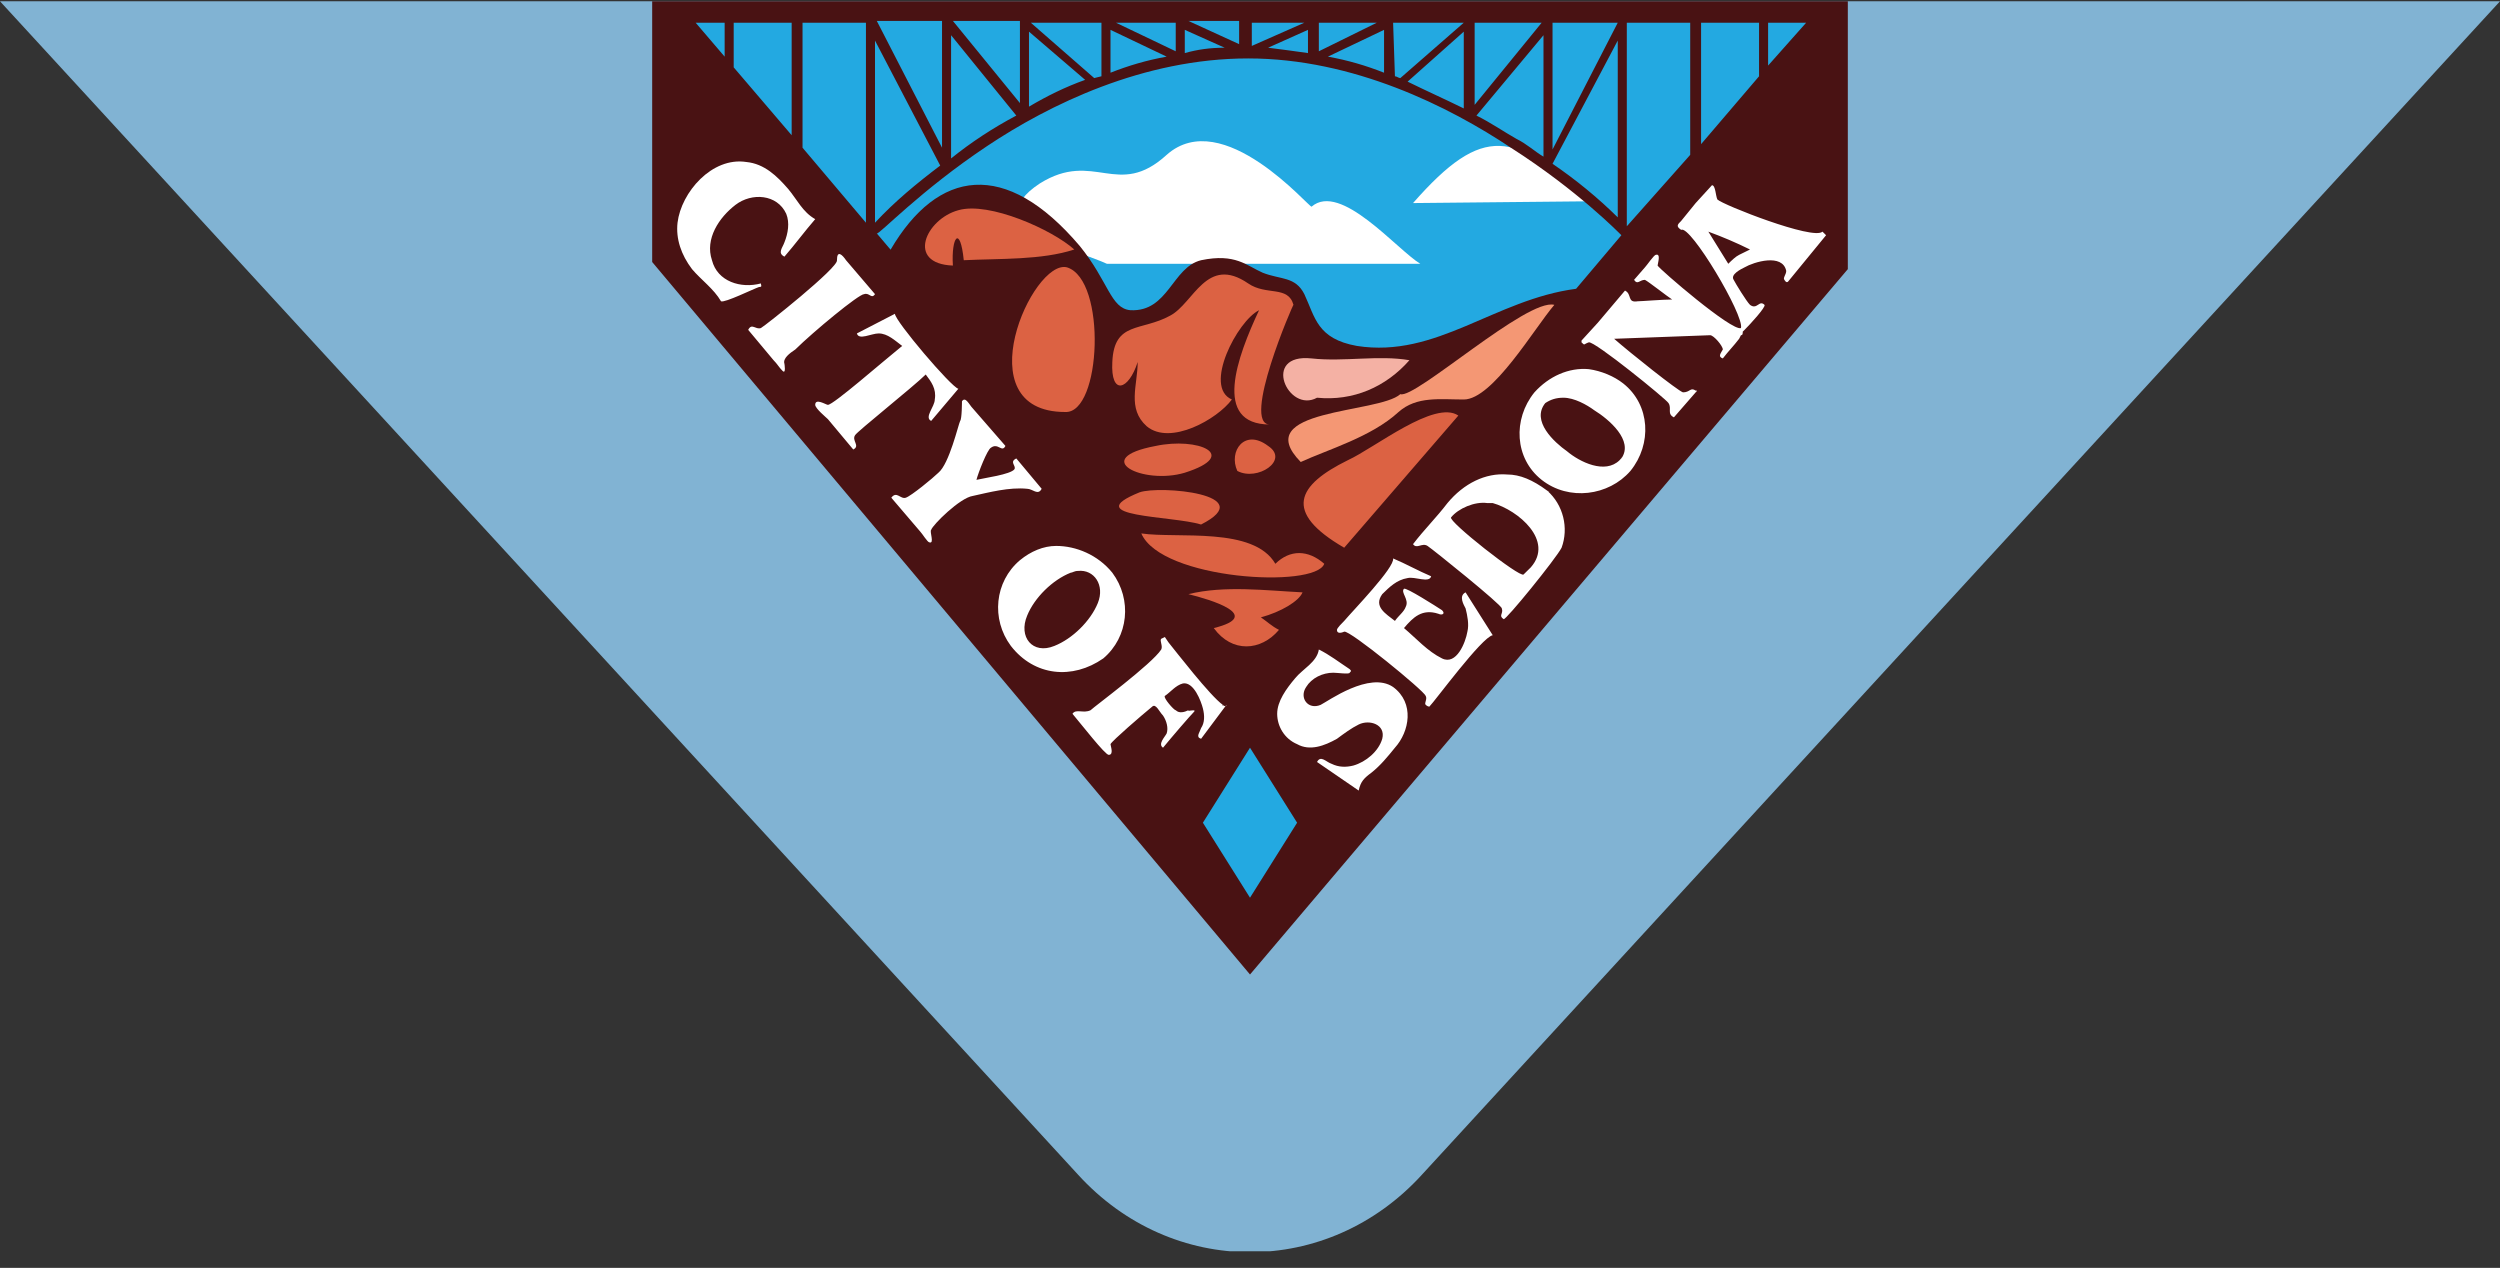 <svg width="140" height="71" viewBox="0 0 140 71" fill="none" xmlns="http://www.w3.org/2000/svg">
<rect x="0" y="0" width="140" height="71" fill="#333333" stroke="none"/>
<g clip-path="url(#clip0_142128_129)">
<path d="M140 0.072H0L60.362 65.772C65.638 71.572 74.362 71.572 79.638 65.772L140 0.072Z" fill="#81B3D3"/>
<path d="M37.232 0.572L69.797 38.472L102.261 0.772L37.232 0.572Z" fill="#23A9E1"/>
<path d="M61.986 14.772H79.536C78.218 13.972 75.073 10.172 73.449 11.572C73.348 11.672 68.478 5.872 65.333 8.672C62.594 11.172 61.275 8.372 58.232 10.272C54.58 12.672 60.261 13.972 61.986 14.772ZM89.073 11.272L79.13 11.372C83.087 6.872 84.812 7.372 89.073 11.272Z" fill="white"/>
<path d="M99.014 3.672V1.272H101.145L99.014 3.672ZM49.101 13.072C49.203 13.172 51.536 10.672 55.29 8.172C58.739 5.872 64.014 3.272 69.898 3.272C75.783 3.272 81.159 5.972 84.609 8.272C88.362 10.672 90.696 13.072 90.797 13.172L88.261 16.172C83.696 16.772 80.449 20.072 75.986 19.372C73.754 18.972 73.652 17.772 73.043 16.472C72.536 15.472 71.725 15.672 70.71 15.272C69.797 14.872 69.188 14.172 67.261 14.572C65.638 14.972 65.435 17.472 63.304 17.372C62.188 17.272 62.087 15.772 60.464 13.772C56.304 8.872 52.511 9.482 49.873 13.982L49.101 13.072ZM40.58 1.272V3.172L38.956 1.272H40.58ZM95.261 1.272H98.507V4.272L95.261 8.072V1.272ZM91.101 12.672V1.272H94.652V8.672L91.101 12.672ZM90.594 2.272V12.172C89.478 11.072 88.261 10.072 86.942 9.172L90.594 2.272ZM86.435 1.972V8.772C85.927 8.472 85.522 8.072 84.913 7.772C84.203 7.372 83.493 6.872 82.681 6.472L86.435 1.972ZM81.971 1.772V6.072C80.957 5.572 79.841 5.072 78.826 4.572L81.971 1.772ZM82.58 1.272H86.333L82.58 5.872V1.272ZM86.942 1.272H90.594L86.942 8.372V1.272ZM78.014 1.272H81.971L78.42 4.372C78.319 4.372 78.217 4.272 78.116 4.272L78.014 1.272ZM77.507 1.672V4.072C76.493 3.672 75.478 3.372 74.362 3.172L77.507 1.672ZM73.246 1.672V2.972C72.536 2.872 71.826 2.772 71.014 2.672L73.246 1.672ZM66.348 1.672L68.58 2.672C67.768 2.672 67.058 2.772 66.348 2.972V1.672ZM62.188 1.672L65.333 3.172C64.217 3.372 63.203 3.672 62.188 4.072V1.672ZM65.841 2.872L62.493 1.272H65.841V2.872ZM69.391 2.472L66.551 1.172H69.391V2.472ZM70.101 1.272H73.043L70.101 2.572V1.272ZM73.855 1.272H77.101L73.855 2.872V1.272ZM61.275 4.372L57.725 1.272H61.681V4.272L61.275 4.372ZM57.623 1.772L60.768 4.472C59.652 4.872 58.638 5.372 57.623 5.972V1.772ZM53.261 1.972L56.913 6.472C55.594 7.172 54.377 7.972 53.261 8.872V1.972ZM49 2.272L52.652 9.272C51.333 10.272 50.116 11.272 49 12.472V2.272ZM52.754 8.272L49.101 1.172H52.754V8.272ZM57.116 5.772L53.362 1.172H57.116V5.772ZM44.333 7.572L41.087 3.772V1.272H44.333V7.572ZM44.942 1.272H48.493V12.472L44.942 8.272V1.272ZM36.522 0.072V14.672L70 54.572L103.478 15.072V0.072H36.522Z" fill="#491213"/>
<path d="M67.362 46.072L70 41.872L72.638 46.072L70 50.272L67.362 46.072Z" fill="#23A9E1"/>
<path d="M75.275 30.672C71.826 28.672 72.638 27.172 75.478 25.772C77 25.072 80.348 22.372 81.667 23.272L75.275 30.672ZM72.942 33.172C70.913 33.072 68.58 32.772 66.551 33.272C67.768 33.572 70.811 34.472 67.971 35.172C68.985 36.572 70.609 36.472 71.623 35.272C71.217 35.072 70.913 34.772 70.609 34.572C71.725 34.272 72.739 33.672 72.942 33.172ZM74.159 31.572C73.246 30.772 72.232 30.772 71.42 31.572C70.203 29.472 65.942 30.172 63.913 29.872C65.029 32.472 73.652 32.972 74.159 31.572ZM67.261 29.372C65.638 28.872 60.362 28.972 63.812 27.572C64.927 27.172 70.609 27.672 67.261 29.372ZM69.29 26.372C68.782 25.272 69.696 23.972 71.014 24.972C72.232 25.772 70.406 26.972 69.29 26.372ZM66.348 26.472C64.014 27.172 60.971 25.672 64.725 24.972C67.058 24.472 69.493 25.472 66.348 26.472C66.449 26.472 66.246 26.472 66.348 26.472ZM63.71 20.272C63.203 21.872 62.188 22.172 62.29 20.272C62.391 17.972 63.913 18.572 65.536 17.672C66.855 16.972 67.565 14.272 69.898 15.872C70.913 16.572 72.13 15.972 72.435 17.072C72.435 16.972 69.493 23.772 71.116 23.772C67.87 23.772 69.29 19.972 70.507 17.372C69.29 17.972 67.362 21.672 68.985 22.372C68.174 23.472 65.536 24.972 64.217 23.872C63.101 22.872 63.71 21.572 63.71 20.272ZM59.652 23.072C53.971 23.072 57.826 14.472 59.754 14.972C61.985 15.672 61.681 23.172 59.652 23.072ZM53.362 14.872C50.725 14.772 51.84 12.272 53.667 11.772C55.391 11.272 58.942 12.872 60.159 13.972C58.333 14.572 56 14.472 53.971 14.572C53.768 12.572 53.261 13.272 53.362 14.872Z" fill="#DC6243"/>
<path d="M72.841 25.872C69.899 22.872 77.203 23.172 78.42 22.072C79.232 22.372 85.522 16.672 87.043 17.072C85.928 18.372 83.594 22.372 81.971 22.372C80.652 22.372 79.333 22.172 78.319 23.072C76.797 24.472 74.362 25.172 72.841 25.872Z" fill="#F49774"/>
<path d="M73.754 22.272C72.13 23.172 70.609 19.772 73.449 20.072C75.275 20.272 77.203 19.872 78.928 20.172C77.609 21.672 75.783 22.472 73.754 22.272Z" fill="#F4B1A4"/>
<path d="M51.841 20.972C52.145 21.372 52.449 21.772 52.348 22.372C52.348 22.772 51.739 23.372 52.145 23.572L53.667 21.772C53.261 21.672 50.116 17.972 50.116 17.572L47.986 18.672C48.087 19.072 48.797 18.672 49.203 18.672C49.71 18.672 50.116 19.072 50.522 19.372C49.406 20.272 46.667 22.672 46.362 22.672C46.261 22.672 45.652 22.272 45.652 22.672C45.652 22.872 46.261 23.372 46.362 23.472L47.783 25.172C48.188 24.972 47.681 24.672 47.884 24.372C47.986 24.172 51.13 21.672 51.841 20.972ZM48.391 16.472C48.696 16.372 48.797 16.772 49 16.472L47.377 14.572C47.174 14.272 46.87 13.972 46.87 14.572C46.971 14.972 42.812 18.272 42.609 18.372C42.304 18.472 42.102 18.072 41.899 18.472C42.406 19.072 42.812 19.572 43.319 20.172C43.522 20.372 43.623 20.572 43.826 20.772C44.029 20.972 43.928 20.372 43.928 20.372C43.826 20.072 44.232 19.772 44.536 19.572C45.551 18.572 48.087 16.472 48.391 16.472ZM42.609 15.872C41.493 16.172 40.174 15.772 39.87 14.572C39.464 13.372 40.275 12.172 41.188 11.472C42.102 10.772 43.522 10.872 44.029 11.972C44.232 12.472 44.13 13.072 43.928 13.572C43.826 13.872 43.522 14.172 43.928 14.372C44.536 13.672 45.044 12.972 45.652 12.272C44.942 11.872 44.638 11.172 44.13 10.572C43.522 9.872 42.812 9.172 41.797 9.072C39.87 8.772 38.145 10.772 37.942 12.472C37.841 13.372 38.145 14.272 38.754 15.072C39.261 15.672 39.971 16.172 40.377 16.872C40.58 16.972 42.203 16.172 42.507 16.072C42.71 16.072 42.609 15.972 42.609 15.872C42.609 15.872 42.102 16.072 42.609 15.872ZM68.478 39.472C67.768 38.972 65.841 36.472 65.435 35.972L65.232 35.672L65.029 35.772C64.928 35.872 65.13 36.172 65.029 36.372C64.522 37.172 61.275 39.572 61.072 39.772C60.667 39.972 60.261 39.672 60.058 39.972C60.565 40.572 61.884 42.272 62.087 42.272C62.391 42.272 62.188 41.772 62.188 41.672C62.29 41.472 63.913 40.072 64.522 39.572C64.725 39.372 64.928 39.872 65.13 40.072C65.333 40.372 65.435 40.772 65.333 41.072C65.232 41.272 64.826 41.672 65.13 41.872C65.536 41.372 66.652 40.072 66.855 39.872C67.058 39.672 66.449 39.872 66.551 39.772C66.348 39.872 66.043 39.972 65.841 39.772C65.739 39.772 65.13 39.072 65.232 38.972C65.536 38.772 65.841 38.372 66.246 38.272C66.855 38.172 67.261 39.272 67.362 39.672C67.464 40.072 67.464 40.472 67.261 40.772C67.159 41.072 66.957 41.272 67.261 41.372L68.681 39.472C68.681 39.572 68.58 39.572 68.478 39.472C68.58 39.572 68.377 39.472 68.478 39.472ZM59.145 30.572C58.435 30.572 57.725 30.872 57.116 31.372C55.696 32.572 55.493 34.672 56.609 36.172C57.928 37.872 60.058 38.072 61.783 36.872C63.203 35.672 63.406 33.572 62.29 32.072C61.478 31.072 60.261 30.572 59.145 30.572ZM60.362 31.972C61.275 31.872 61.884 32.772 61.478 33.772C61.072 34.772 60.058 35.772 59.044 36.172C57.826 36.672 57.014 35.672 57.522 34.472C57.928 33.472 58.942 32.472 59.957 32.072C60.058 32.072 60.16 31.972 60.362 31.972ZM57.522 27.372C57.826 27.372 58.13 27.772 58.333 27.372L56.913 25.672C56.507 25.872 56.913 26.072 56.812 26.272C56.609 26.572 55.087 26.772 54.681 26.872C54.783 26.472 55.29 25.172 55.493 25.072C55.899 24.772 56.102 25.372 56.304 24.972L54.478 22.872C54.275 22.672 54.072 22.172 53.87 22.472C53.87 22.472 53.87 23.472 53.768 23.572C53.667 23.772 53.16 25.972 52.551 26.472C52.246 26.772 51.029 27.772 50.725 27.872C50.42 27.972 50.217 27.472 49.913 27.872L51.536 29.772C51.638 29.872 51.942 30.372 52.044 30.372C52.348 30.472 52.044 29.772 52.145 29.672C52.246 29.372 53.768 27.872 54.478 27.772C55.391 27.572 56.507 27.272 57.522 27.372C57.725 27.372 57.319 27.372 57.522 27.372ZM82.073 34.072C82.174 34.472 82.275 34.972 82.174 35.372C82.073 35.972 81.565 37.272 80.754 36.872C79.942 36.472 79.333 35.772 78.623 35.172C79.13 34.572 79.638 34.072 80.551 34.372C80.754 34.472 80.957 34.372 80.754 34.172C80.449 33.972 78.725 32.872 78.623 32.972C78.42 33.172 78.928 33.572 78.725 33.972C78.623 34.272 78.319 34.472 78.116 34.772C77.609 34.372 76.899 33.972 77.406 33.272C77.812 32.872 78.217 32.472 78.826 32.372C79.232 32.272 80.043 32.672 80.145 32.272C79.435 31.972 78.725 31.572 78.014 31.272C78.116 31.772 75.783 34.172 75.275 34.772C75.174 34.872 74.87 35.172 74.87 35.272C74.87 35.572 75.275 35.372 75.275 35.372C75.58 35.272 79.739 38.672 79.841 38.972C79.942 39.172 79.739 39.372 79.841 39.472C79.841 39.472 79.942 39.572 80.043 39.572C80.348 39.272 82.986 35.672 83.594 35.572C83.087 34.772 82.58 33.972 82.073 33.172C81.667 33.372 81.971 33.872 82.073 34.072ZM78.014 38.472C76.696 37.572 74.362 39.272 73.957 39.472C73.246 39.772 72.739 39.072 73.145 38.472C73.449 37.972 74.058 37.672 74.667 37.672C74.87 37.672 75.58 37.772 75.58 37.672C75.681 37.572 75.681 37.572 75.58 37.472C74.971 37.072 74.464 36.672 73.855 36.372C73.754 37.072 72.942 37.472 72.536 37.972C72.029 38.572 71.522 39.272 71.522 39.972C71.522 40.672 71.928 41.372 72.638 41.672C73.348 42.072 74.159 41.772 74.87 41.372C75.275 41.072 75.681 40.772 76.087 40.572C76.696 40.272 77.609 40.572 77.406 41.372C77.203 42.072 76.493 42.672 75.783 42.872C75.377 42.972 74.971 42.972 74.565 42.772C74.261 42.672 73.957 42.272 73.754 42.672L76.087 44.272C76.189 43.772 76.391 43.572 76.797 43.272C77.304 42.872 77.71 42.372 78.116 41.872C78.928 40.972 79.232 39.372 78.014 38.472ZM95.87 10.372C95.87 10.472 95.87 10.472 95.87 10.372L94.957 11.372L94.145 12.372C93.942 12.572 93.841 12.672 94.145 12.872C94.652 12.572 97.696 17.672 97.493 18.372C96.986 18.572 92.928 15.072 92.826 14.872C92.826 14.772 93.029 14.172 92.725 14.272C92.623 14.272 92.217 14.872 92.116 14.972L91.507 15.672C91.71 15.972 91.812 15.672 92.116 15.672C92.319 15.772 93.333 16.572 93.638 16.772C93.13 16.772 91.913 16.872 91.71 16.872C91.102 16.972 91.406 16.472 91 16.272L89.478 18.072L88.565 19.072C88.565 19.072 88.565 19.072 88.565 19.172C88.768 19.372 88.667 19.272 88.971 19.172C89.275 19.072 93.333 22.372 93.435 22.572C93.638 22.872 93.333 23.172 93.739 23.372L94.957 21.972C95.058 21.872 95.058 21.872 94.957 21.872C94.652 21.672 94.652 21.972 94.246 21.972C93.942 21.872 91.304 19.772 90.391 18.972L95.768 18.772C95.971 18.772 96.478 19.372 96.478 19.572C96.377 19.772 96.174 19.972 96.478 20.072C96.783 19.672 97.087 19.372 97.391 18.972L97.493 18.772C97.594 18.772 97.594 18.672 97.594 18.572L97.696 18.472C98 18.172 98.913 17.172 98.812 17.072C98.507 16.772 98.406 17.372 98 17.072C97.797 16.872 97.188 15.872 97.087 15.672C96.884 15.372 97.493 15.072 97.696 14.972C98.203 14.672 99.826 14.172 100.029 15.172C100.029 15.372 99.826 15.572 99.928 15.672C99.928 15.672 100.029 15.872 100.13 15.772L102.261 13.172C102.159 13.072 102.159 13.072 102.058 12.972C101.551 13.472 96.478 11.472 96.174 11.172C96.073 10.972 96.073 10.372 95.87 10.372ZM95.667 12.972C96.478 13.272 97.188 13.572 98 13.972C97.797 14.072 97.594 14.172 97.391 14.272C97.189 14.372 96.986 14.572 96.783 14.772L95.667 12.972ZM88.971 20.672C87.855 20.572 86.739 21.072 85.928 21.972C84.71 23.472 84.812 25.672 86.333 26.872C87.855 28.072 90.087 27.772 91.304 26.372C92.522 24.872 92.42 22.672 90.899 21.472C90.391 21.072 89.681 20.772 88.971 20.672ZM87.551 22.272C88.159 22.272 88.87 22.672 89.275 22.972C90.087 23.472 91.507 24.672 90.797 25.672C90.797 25.572 90.899 25.572 90.696 25.772C89.884 26.572 88.464 25.872 87.754 25.272C87.043 24.772 85.725 23.572 86.536 22.572C86.841 22.372 87.145 22.272 87.551 22.272ZM84.406 26.572C83.188 26.472 81.971 27.072 81.058 28.172C80.449 28.972 79.739 29.672 79.13 30.472C79.333 30.772 79.638 30.372 79.942 30.572C80.246 30.772 84.102 33.872 84.102 34.072C84.203 34.372 83.899 34.472 84.203 34.672C84.304 34.772 87.145 31.272 87.449 30.672C87.855 29.572 87.551 28.272 86.638 27.472C86.739 27.572 86.841 27.572 86.638 27.472C85.826 26.872 85.116 26.572 84.406 26.572ZM83.29 28.172C83.391 28.172 83.493 28.172 83.594 28.172C85.014 28.572 87.043 30.272 85.725 31.772C85.522 31.972 85.725 31.772 85.319 32.172C85.116 32.372 81.058 29.172 81.261 28.972C81.667 28.472 82.58 28.072 83.29 28.172Z" fill="white"/>
</g>
<defs>
<clipPath id="clip0_142128_129">
<rect width="140" height="70" fill="white" transform="translate(0 0.072)"/>
</clipPath>
</defs>
</svg>
